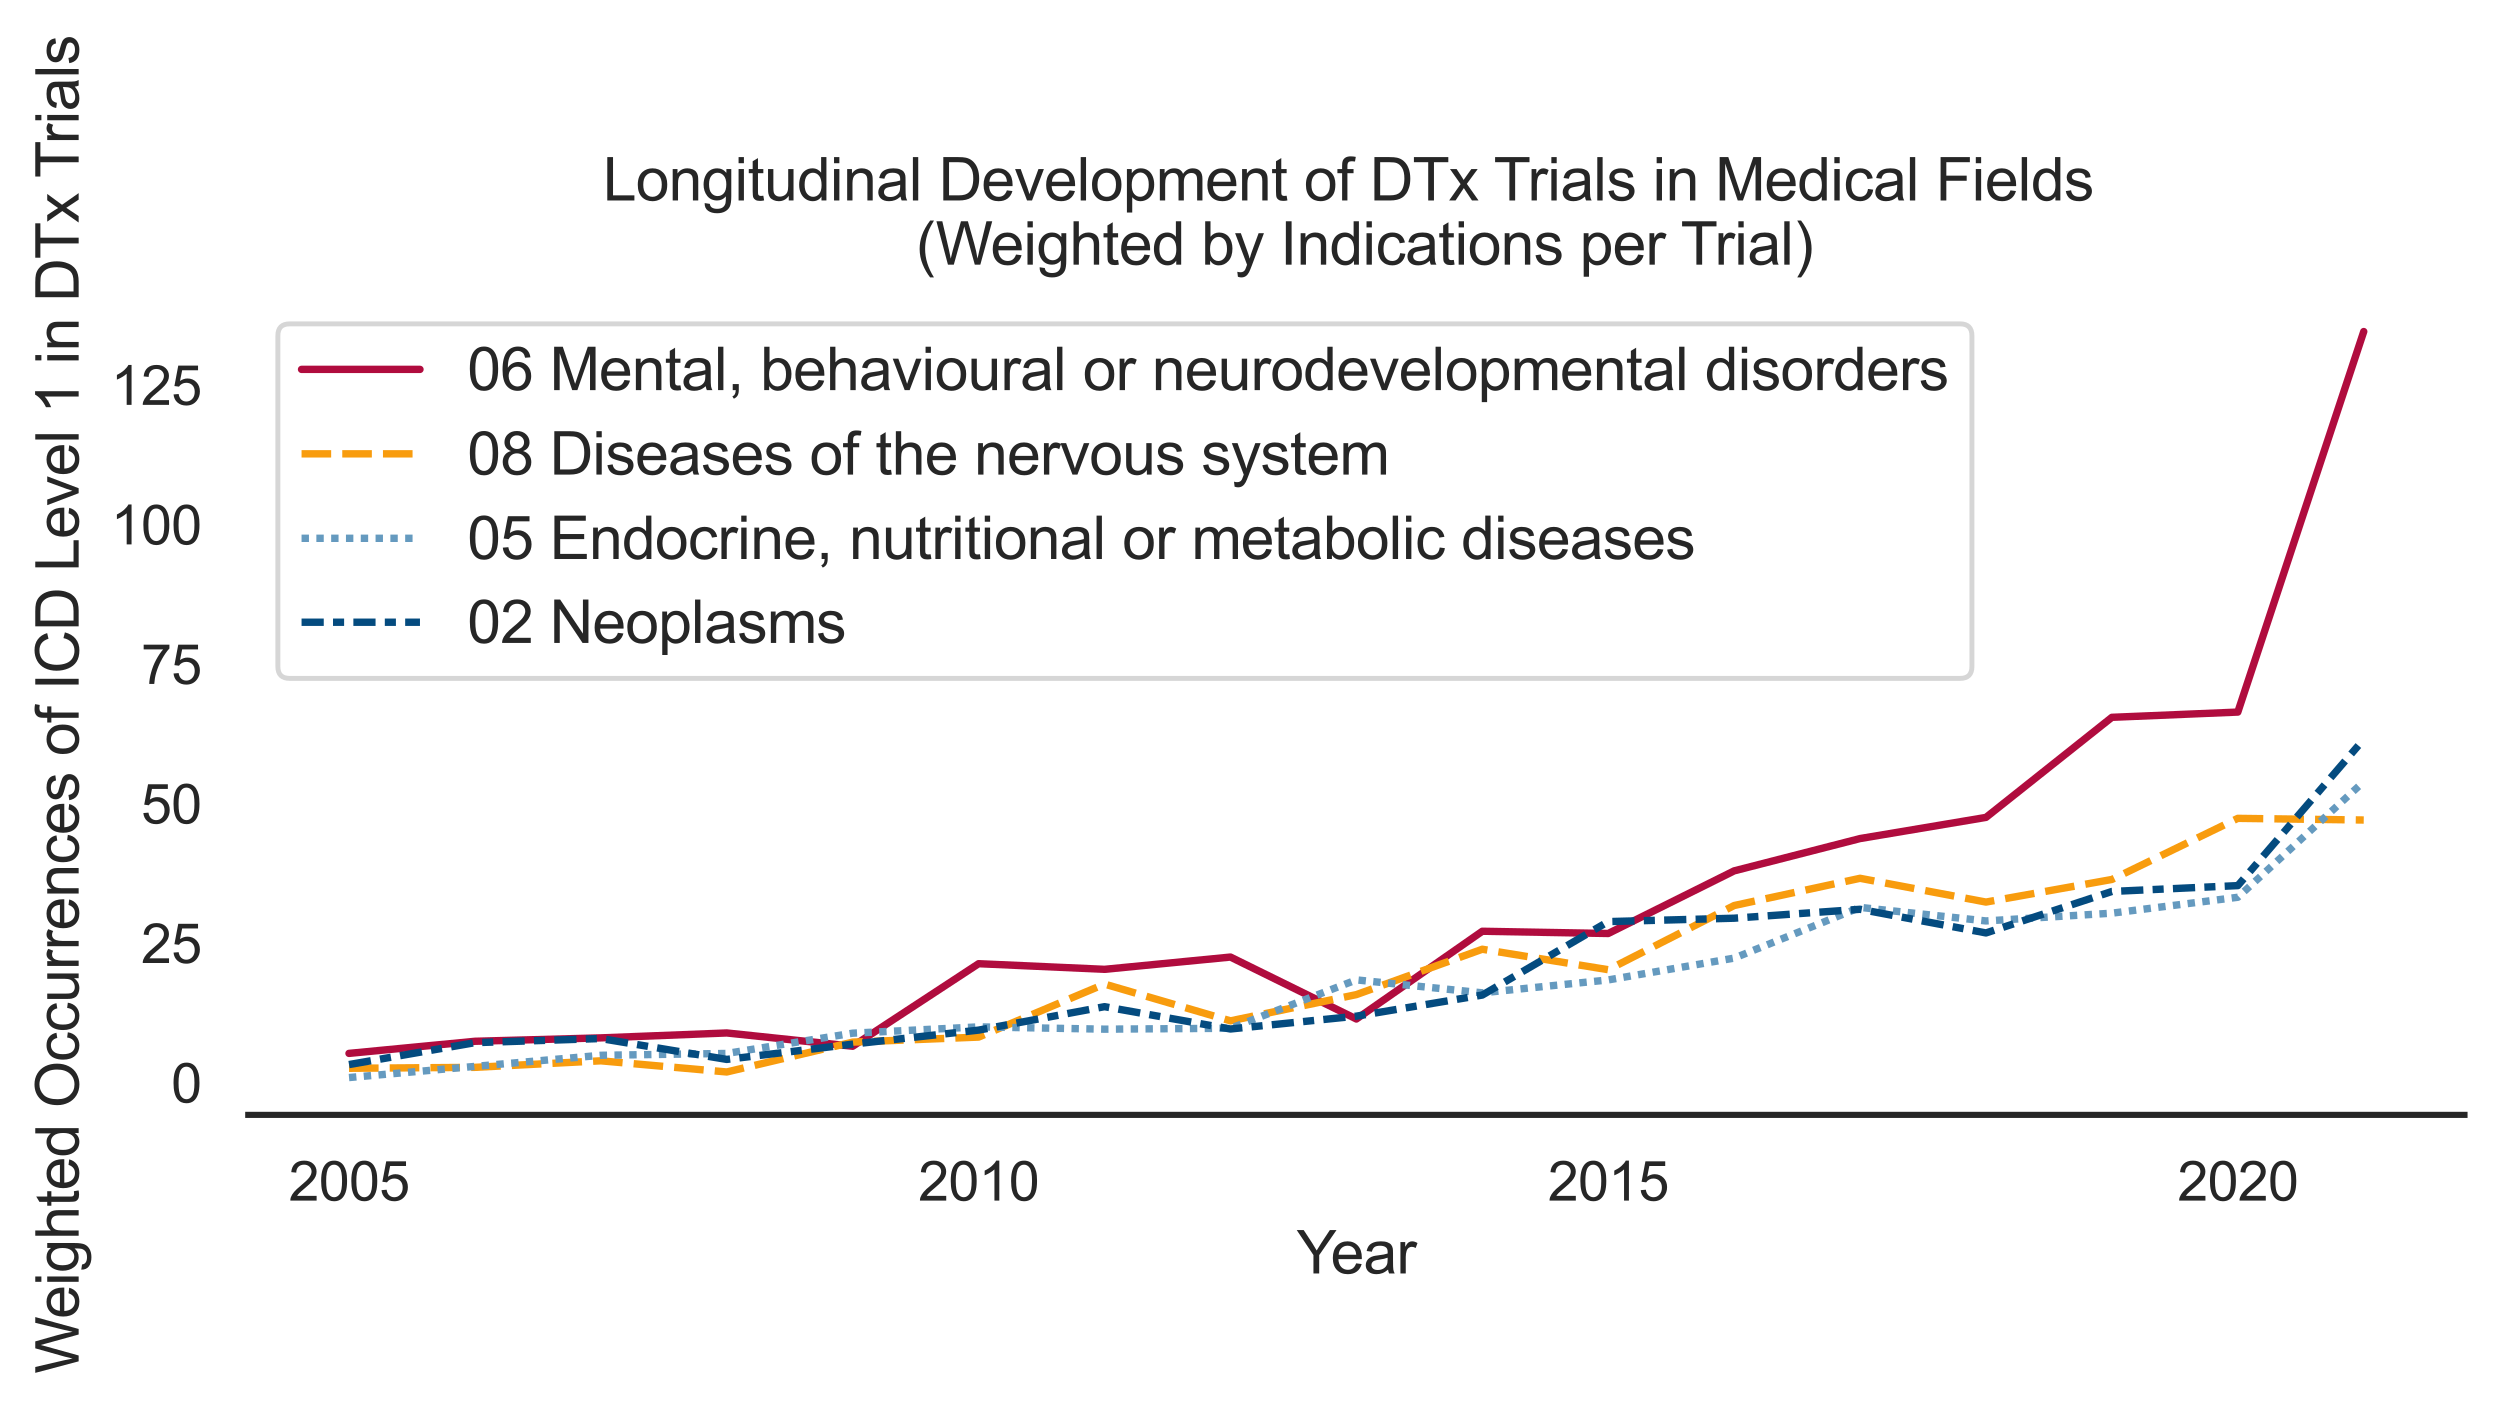 <?xml version="1.0" encoding="utf-8" standalone="no"?>
<!DOCTYPE svg PUBLIC "-//W3C//DTD SVG 1.1//EN"
  "http://www.w3.org/Graphics/SVG/1.1/DTD/svg11.dtd">
<svg xmlns:xlink="http://www.w3.org/1999/xlink" width="506.71pt" height="285.608pt" viewBox="0 0 506.71 285.608" xmlns="http://www.w3.org/2000/svg" version="1.1">
 <defs>
  <style type="text/css">*{stroke-linejoin: round; stroke-linecap: butt}</style>
 </defs>
 <g id="figure_1">
  <g id="patch_1">
   <path d="M 0 285.608 
L 506.71 285.608 
L 506.71 0 
L 0 0 
z
" style="fill: #ffffff"/>
  </g>
  <g id="axes_1">
   <g id="patch_2">
    <path d="M 50.32 225.964 
L 499.51 225.964 
L 499.51 59.644 
L 50.32 59.644 
z
" style="fill: #ffffff"/>
   </g>
   <g id="matplotlib.axis_1">
    <g id="xtick_1">
     <g id="text_1">
      <!-- 2005 -->
      <g style="fill: #262626" transform="translate(58.504 243.337)scale(0.11 -0.11)">
       <defs>
        <path id="ArialMT-32" d="M 3222 541 
L 3222 0 
L 194 0 
Q 188 203 259 391 
Q 375 700 629 1000 
Q 884 1300 1366 1694 
Q 2113 2306 2375 2664 
Q 2638 3022 2638 3341 
Q 2638 3675 2398 3904 
Q 2159 4134 1775 4134 
Q 1369 4134 1125 3890 
Q 881 3647 878 3216 
L 300 3275 
Q 359 3922 746 4261 
Q 1134 4600 1788 4600 
Q 2447 4600 2831 4234 
Q 3216 3869 3216 3328 
Q 3216 3053 3103 2787 
Q 2991 2522 2730 2228 
Q 2469 1934 1863 1422 
Q 1356 997 1212 845 
Q 1069 694 975 541 
L 3222 541 
z
" transform="scale(0.016)"/>
        <path id="ArialMT-30" d="M 266 2259 
Q 266 3072 433 3567 
Q 600 4063 929 4331 
Q 1259 4600 1759 4600 
Q 2128 4600 2406 4451 
Q 2684 4303 2865 4023 
Q 3047 3744 3150 3342 
Q 3253 2941 3253 2259 
Q 3253 1453 3087 958 
Q 2922 463 2592 192 
Q 2263 -78 1759 -78 
Q 1097 -78 719 397 
Q 266 969 266 2259 
z
M 844 2259 
Q 844 1131 1108 757 
Q 1372 384 1759 384 
Q 2147 384 2411 759 
Q 2675 1134 2675 2259 
Q 2675 3391 2411 3762 
Q 2147 4134 1753 4134 
Q 1366 4134 1134 3806 
Q 844 3388 844 2259 
z
" transform="scale(0.016)"/>
        <path id="ArialMT-35" d="M 266 1200 
L 856 1250 
Q 922 819 1161 601 
Q 1400 384 1738 384 
Q 2144 384 2425 690 
Q 2706 997 2706 1503 
Q 2706 1984 2436 2262 
Q 2166 2541 1728 2541 
Q 1456 2541 1237 2417 
Q 1019 2294 894 2097 
L 366 2166 
L 809 4519 
L 3088 4519 
L 3088 3981 
L 1259 3981 
L 1013 2750 
Q 1425 3038 1878 3038 
Q 2478 3038 2890 2622 
Q 3303 2206 3303 1553 
Q 3303 931 2941 478 
Q 2500 -78 1738 -78 
Q 1113 -78 717 272 
Q 322 622 266 1200 
z
" transform="scale(0.016)"/>
       </defs>
       <use xlink:href="#ArialMT-32"/>
       <use xlink:href="#ArialMT-30" x="55.615"/>
       <use xlink:href="#ArialMT-30" x="111.23"/>
       <use xlink:href="#ArialMT-35" x="166.846"/>
      </g>
     </g>
    </g>
    <g id="xtick_2">
     <g id="text_2">
      <!-- 2010 -->
      <g style="fill: #262626" transform="translate(186.114 243.337)scale(0.11 -0.11)">
       <defs>
        <path id="ArialMT-31" d="M 2384 0 
L 1822 0 
L 1822 3584 
Q 1619 3391 1289 3197 
Q 959 3003 697 2906 
L 697 3450 
Q 1169 3672 1522 3987 
Q 1875 4303 2022 4600 
L 2384 4600 
L 2384 0 
z
" transform="scale(0.016)"/>
       </defs>
       <use xlink:href="#ArialMT-32"/>
       <use xlink:href="#ArialMT-30" x="55.615"/>
       <use xlink:href="#ArialMT-31" x="111.23"/>
       <use xlink:href="#ArialMT-30" x="166.846"/>
      </g>
     </g>
    </g>
    <g id="xtick_3">
     <g id="text_3">
      <!-- 2015 -->
      <g style="fill: #262626" transform="translate(313.725 243.337)scale(0.11 -0.11)">
       <use xlink:href="#ArialMT-32"/>
       <use xlink:href="#ArialMT-30" x="55.615"/>
       <use xlink:href="#ArialMT-31" x="111.23"/>
       <use xlink:href="#ArialMT-35" x="166.846"/>
      </g>
     </g>
    </g>
    <g id="xtick_4">
     <g id="text_4">
      <!-- 2020 -->
      <g style="fill: #262626" transform="translate(441.336 243.337)scale(0.11 -0.11)">
       <use xlink:href="#ArialMT-32"/>
       <use xlink:href="#ArialMT-30" x="55.615"/>
       <use xlink:href="#ArialMT-32" x="111.23"/>
       <use xlink:href="#ArialMT-30" x="166.846"/>
      </g>
     </g>
    </g>
    <g id="text_5">
     <!-- Year -->
     <g style="fill: #262626" transform="translate(262.789 258.113)scale(0.12 -0.12)">
      <defs>
       <path id="ArialMT-59" d="M 1784 0 
L 1784 1941 
L 19 4581 
L 756 4581 
L 1659 3200 
Q 1909 2813 2125 2425 
Q 2331 2784 2625 3234 
L 3513 4581 
L 4219 4581 
L 2391 1941 
L 2391 0 
L 1784 0 
z
" transform="scale(0.016)"/>
       <path id="ArialMT-65" d="M 2694 1069 
L 3275 997 
Q 3138 488 2766 206 
Q 2394 -75 1816 -75 
Q 1088 -75 661 373 
Q 234 822 234 1631 
Q 234 2469 665 2931 
Q 1097 3394 1784 3394 
Q 2450 3394 2872 2941 
Q 3294 2488 3294 1666 
Q 3294 1616 3291 1516 
L 816 1516 
Q 847 969 1125 678 
Q 1403 388 1819 388 
Q 2128 388 2347 550 
Q 2566 713 2694 1069 
z
M 847 1978 
L 2700 1978 
Q 2663 2397 2488 2606 
Q 2219 2931 1791 2931 
Q 1403 2931 1139 2672 
Q 875 2413 847 1978 
z
" transform="scale(0.016)"/>
       <path id="ArialMT-61" d="M 2588 409 
Q 2275 144 1986 34 
Q 1697 -75 1366 -75 
Q 819 -75 525 192 
Q 231 459 231 875 
Q 231 1119 342 1320 
Q 453 1522 633 1644 
Q 813 1766 1038 1828 
Q 1203 1872 1538 1913 
Q 2219 1994 2541 2106 
Q 2544 2222 2544 2253 
Q 2544 2597 2384 2738 
Q 2169 2928 1744 2928 
Q 1347 2928 1158 2789 
Q 969 2650 878 2297 
L 328 2372 
Q 403 2725 575 2942 
Q 747 3159 1072 3276 
Q 1397 3394 1825 3394 
Q 2250 3394 2515 3294 
Q 2781 3194 2906 3042 
Q 3031 2891 3081 2659 
Q 3109 2516 3109 2141 
L 3109 1391 
Q 3109 606 3145 398 
Q 3181 191 3288 0 
L 2700 0 
Q 2613 175 2588 409 
z
M 2541 1666 
Q 2234 1541 1622 1453 
Q 1275 1403 1131 1340 
Q 988 1278 909 1158 
Q 831 1038 831 891 
Q 831 666 1001 516 
Q 1172 366 1500 366 
Q 1825 366 2078 508 
Q 2331 650 2450 897 
Q 2541 1088 2541 1459 
L 2541 1666 
z
" transform="scale(0.016)"/>
       <path id="ArialMT-72" d="M 416 0 
L 416 3319 
L 922 3319 
L 922 2816 
Q 1116 3169 1280 3281 
Q 1444 3394 1641 3394 
Q 1925 3394 2219 3213 
L 2025 2691 
Q 1819 2813 1613 2813 
Q 1428 2813 1281 2702 
Q 1134 2591 1072 2394 
Q 978 2094 978 1738 
L 978 0 
L 416 0 
z
" transform="scale(0.016)"/>
      </defs>
      <use xlink:href="#ArialMT-59"/>
      <use xlink:href="#ArialMT-65" x="57.574"/>
      <use xlink:href="#ArialMT-61" x="113.189"/>
      <use xlink:href="#ArialMT-72" x="168.805"/>
     </g>
    </g>
   </g>
   <g id="matplotlib.axis_2">
    <g id="ytick_1">
     <g id="text_6">
      <!-- 0 -->
      <g style="fill: #262626" transform="translate(34.703 223.472)scale(0.11 -0.11)">
       <use xlink:href="#ArialMT-30"/>
      </g>
     </g>
    </g>
    <g id="ytick_2">
     <g id="text_7">
      <!-- 25 -->
      <g style="fill: #262626" transform="translate(28.586 195.189)scale(0.11 -0.11)">
       <use xlink:href="#ArialMT-32"/>
       <use xlink:href="#ArialMT-35" x="55.615"/>
      </g>
     </g>
    </g>
    <g id="ytick_3">
     <g id="text_8">
      <!-- 50 -->
      <g style="fill: #262626" transform="translate(28.586 166.906)scale(0.11 -0.11)">
       <use xlink:href="#ArialMT-35"/>
       <use xlink:href="#ArialMT-30" x="55.615"/>
      </g>
     </g>
    </g>
    <g id="ytick_4">
     <g id="text_9">
      <!-- 75 -->
      <g style="fill: #262626" transform="translate(28.586 138.623)scale(0.11 -0.11)">
       <defs>
        <path id="ArialMT-37" d="M 303 3981 
L 303 4522 
L 3269 4522 
L 3269 4084 
Q 2831 3619 2401 2847 
Q 1972 2075 1738 1259 
Q 1569 684 1522 0 
L 944 0 
Q 953 541 1156 1306 
Q 1359 2072 1739 2783 
Q 2119 3494 2547 3981 
L 303 3981 
z
" transform="scale(0.016)"/>
       </defs>
       <use xlink:href="#ArialMT-37"/>
       <use xlink:href="#ArialMT-35" x="55.615"/>
      </g>
     </g>
    </g>
    <g id="ytick_5">
     <g id="text_10">
      <!-- 100 -->
      <g style="fill: #262626" transform="translate(22.469 110.341)scale(0.11 -0.11)">
       <use xlink:href="#ArialMT-31"/>
       <use xlink:href="#ArialMT-30" x="55.615"/>
       <use xlink:href="#ArialMT-30" x="111.23"/>
      </g>
     </g>
    </g>
    <g id="ytick_6">
     <g id="text_11">
      <!-- 125 -->
      <g style="fill: #262626" transform="translate(22.469 82.058)scale(0.11 -0.11)">
       <use xlink:href="#ArialMT-31"/>
       <use xlink:href="#ArialMT-32" x="55.615"/>
       <use xlink:href="#ArialMT-35" x="111.23"/>
      </g>
     </g>
    </g>
    <g id="text_12">
     <!-- Weighted Occurrences of ICD Level 1 in DTx Trials -->
     <g style="fill: #262626" transform="translate(15.943 278.408)rotate(-90)scale(0.12 -0.12)">
      <defs>
       <path id="ArialMT-57" d="M 1294 0 
L 78 4581 
L 700 4581 
L 1397 1578 
Q 1509 1106 1591 641 
Q 1766 1375 1797 1488 
L 2669 4581 
L 3400 4581 
L 4056 2263 
Q 4303 1400 4413 641 
Q 4500 1075 4641 1638 
L 5359 4581 
L 5969 4581 
L 4713 0 
L 4128 0 
L 3163 3491 
Q 3041 3928 3019 4028 
Q 2947 3713 2884 3491 
L 1913 0 
L 1294 0 
z
" transform="scale(0.016)"/>
       <path id="ArialMT-69" d="M 425 3934 
L 425 4581 
L 988 4581 
L 988 3934 
L 425 3934 
z
M 425 0 
L 425 3319 
L 988 3319 
L 988 0 
L 425 0 
z
" transform="scale(0.016)"/>
       <path id="ArialMT-67" d="M 319 -275 
L 866 -356 
Q 900 -609 1056 -725 
Q 1266 -881 1628 -881 
Q 2019 -881 2231 -725 
Q 2444 -569 2519 -288 
Q 2563 -116 2559 434 
Q 2191 0 1641 0 
Q 956 0 581 494 
Q 206 988 206 1678 
Q 206 2153 378 2554 
Q 550 2956 876 3175 
Q 1203 3394 1644 3394 
Q 2231 3394 2613 2919 
L 2613 3319 
L 3131 3319 
L 3131 450 
Q 3131 -325 2973 -648 
Q 2816 -972 2473 -1159 
Q 2131 -1347 1631 -1347 
Q 1038 -1347 672 -1080 
Q 306 -813 319 -275 
z
M 784 1719 
Q 784 1066 1043 766 
Q 1303 466 1694 466 
Q 2081 466 2343 764 
Q 2606 1063 2606 1700 
Q 2606 2309 2336 2618 
Q 2066 2928 1684 2928 
Q 1309 2928 1046 2623 
Q 784 2319 784 1719 
z
" transform="scale(0.016)"/>
       <path id="ArialMT-68" d="M 422 0 
L 422 4581 
L 984 4581 
L 984 2938 
Q 1378 3394 1978 3394 
Q 2347 3394 2619 3248 
Q 2891 3103 3008 2847 
Q 3125 2591 3125 2103 
L 3125 0 
L 2563 0 
L 2563 2103 
Q 2563 2525 2380 2717 
Q 2197 2909 1863 2909 
Q 1613 2909 1392 2779 
Q 1172 2650 1078 2428 
Q 984 2206 984 1816 
L 984 0 
L 422 0 
z
" transform="scale(0.016)"/>
       <path id="ArialMT-74" d="M 1650 503 
L 1731 6 
Q 1494 -44 1306 -44 
Q 1000 -44 831 53 
Q 663 150 594 308 
Q 525 466 525 972 
L 525 2881 
L 113 2881 
L 113 3319 
L 525 3319 
L 525 4141 
L 1084 4478 
L 1084 3319 
L 1650 3319 
L 1650 2881 
L 1084 2881 
L 1084 941 
Q 1084 700 1114 631 
Q 1144 563 1211 522 
Q 1278 481 1403 481 
Q 1497 481 1650 503 
z
" transform="scale(0.016)"/>
       <path id="ArialMT-64" d="M 2575 0 
L 2575 419 
Q 2259 -75 1647 -75 
Q 1250 -75 917 144 
Q 584 363 401 755 
Q 219 1147 219 1656 
Q 219 2153 384 2558 
Q 550 2963 881 3178 
Q 1213 3394 1622 3394 
Q 1922 3394 2156 3267 
Q 2391 3141 2538 2938 
L 2538 4581 
L 3097 4581 
L 3097 0 
L 2575 0 
z
M 797 1656 
Q 797 1019 1065 703 
Q 1334 388 1700 388 
Q 2069 388 2326 689 
Q 2584 991 2584 1609 
Q 2584 2291 2321 2609 
Q 2059 2928 1675 2928 
Q 1300 2928 1048 2622 
Q 797 2316 797 1656 
z
" transform="scale(0.016)"/>
       <path id="ArialMT-20" transform="scale(0.016)"/>
       <path id="ArialMT-4f" d="M 309 2231 
Q 309 3372 921 4017 
Q 1534 4663 2503 4663 
Q 3138 4663 3647 4359 
Q 4156 4056 4423 3514 
Q 4691 2972 4691 2284 
Q 4691 1588 4409 1038 
Q 4128 488 3612 205 
Q 3097 -78 2500 -78 
Q 1853 -78 1343 234 
Q 834 547 571 1087 
Q 309 1628 309 2231 
z
M 934 2222 
Q 934 1394 1379 917 
Q 1825 441 2497 441 
Q 3181 441 3623 922 
Q 4066 1403 4066 2288 
Q 4066 2847 3877 3264 
Q 3688 3681 3323 3911 
Q 2959 4141 2506 4141 
Q 1863 4141 1398 3698 
Q 934 3256 934 2222 
z
" transform="scale(0.016)"/>
       <path id="ArialMT-63" d="M 2588 1216 
L 3141 1144 
Q 3050 572 2676 248 
Q 2303 -75 1759 -75 
Q 1078 -75 664 370 
Q 250 816 250 1647 
Q 250 2184 428 2587 
Q 606 2991 970 3192 
Q 1334 3394 1763 3394 
Q 2303 3394 2647 3120 
Q 2991 2847 3088 2344 
L 2541 2259 
Q 2463 2594 2264 2762 
Q 2066 2931 1784 2931 
Q 1359 2931 1093 2626 
Q 828 2322 828 1663 
Q 828 994 1084 691 
Q 1341 388 1753 388 
Q 2084 388 2306 591 
Q 2528 794 2588 1216 
z
" transform="scale(0.016)"/>
       <path id="ArialMT-75" d="M 2597 0 
L 2597 488 
Q 2209 -75 1544 -75 
Q 1250 -75 995 37 
Q 741 150 617 320 
Q 494 491 444 738 
Q 409 903 409 1263 
L 409 3319 
L 972 3319 
L 972 1478 
Q 972 1038 1006 884 
Q 1059 663 1231 536 
Q 1403 409 1656 409 
Q 1909 409 2131 539 
Q 2353 669 2445 892 
Q 2538 1116 2538 1541 
L 2538 3319 
L 3100 3319 
L 3100 0 
L 2597 0 
z
" transform="scale(0.016)"/>
       <path id="ArialMT-6e" d="M 422 0 
L 422 3319 
L 928 3319 
L 928 2847 
Q 1294 3394 1984 3394 
Q 2284 3394 2536 3286 
Q 2788 3178 2913 3003 
Q 3038 2828 3088 2588 
Q 3119 2431 3119 2041 
L 3119 0 
L 2556 0 
L 2556 2019 
Q 2556 2363 2490 2533 
Q 2425 2703 2258 2804 
Q 2091 2906 1866 2906 
Q 1506 2906 1245 2678 
Q 984 2450 984 1813 
L 984 0 
L 422 0 
z
" transform="scale(0.016)"/>
       <path id="ArialMT-73" d="M 197 991 
L 753 1078 
Q 800 744 1014 566 
Q 1228 388 1613 388 
Q 2000 388 2187 545 
Q 2375 703 2375 916 
Q 2375 1106 2209 1216 
Q 2094 1291 1634 1406 
Q 1016 1563 777 1677 
Q 538 1791 414 1992 
Q 291 2194 291 2438 
Q 291 2659 392 2848 
Q 494 3038 669 3163 
Q 800 3259 1026 3326 
Q 1253 3394 1513 3394 
Q 1903 3394 2198 3281 
Q 2494 3169 2634 2976 
Q 2775 2784 2828 2463 
L 2278 2388 
Q 2241 2644 2061 2787 
Q 1881 2931 1553 2931 
Q 1166 2931 1000 2803 
Q 834 2675 834 2503 
Q 834 2394 903 2306 
Q 972 2216 1119 2156 
Q 1203 2125 1616 2013 
Q 2213 1853 2448 1751 
Q 2684 1650 2818 1456 
Q 2953 1263 2953 975 
Q 2953 694 2789 445 
Q 2625 197 2315 61 
Q 2006 -75 1616 -75 
Q 969 -75 630 194 
Q 291 463 197 991 
z
" transform="scale(0.016)"/>
       <path id="ArialMT-6f" d="M 213 1659 
Q 213 2581 725 3025 
Q 1153 3394 1769 3394 
Q 2453 3394 2887 2945 
Q 3322 2497 3322 1706 
Q 3322 1066 3130 698 
Q 2938 331 2570 128 
Q 2203 -75 1769 -75 
Q 1072 -75 642 372 
Q 213 819 213 1659 
z
M 791 1659 
Q 791 1022 1069 705 
Q 1347 388 1769 388 
Q 2188 388 2466 706 
Q 2744 1025 2744 1678 
Q 2744 2294 2464 2611 
Q 2184 2928 1769 2928 
Q 1347 2928 1069 2612 
Q 791 2297 791 1659 
z
" transform="scale(0.016)"/>
       <path id="ArialMT-66" d="M 556 0 
L 556 2881 
L 59 2881 
L 59 3319 
L 556 3319 
L 556 3672 
Q 556 4006 616 4169 
Q 697 4388 901 4523 
Q 1106 4659 1475 4659 
Q 1713 4659 2000 4603 
L 1916 4113 
Q 1741 4144 1584 4144 
Q 1328 4144 1222 4034 
Q 1116 3925 1116 3625 
L 1116 3319 
L 1763 3319 
L 1763 2881 
L 1116 2881 
L 1116 0 
L 556 0 
z
" transform="scale(0.016)"/>
       <path id="ArialMT-49" d="M 597 0 
L 597 4581 
L 1203 4581 
L 1203 0 
L 597 0 
z
" transform="scale(0.016)"/>
       <path id="ArialMT-43" d="M 3763 1606 
L 4369 1453 
Q 4178 706 3683 314 
Q 3188 -78 2472 -78 
Q 1731 -78 1267 223 
Q 803 525 561 1097 
Q 319 1669 319 2325 
Q 319 3041 592 3573 
Q 866 4106 1370 4382 
Q 1875 4659 2481 4659 
Q 3169 4659 3637 4309 
Q 4106 3959 4291 3325 
L 3694 3184 
Q 3534 3684 3231 3912 
Q 2928 4141 2469 4141 
Q 1941 4141 1586 3887 
Q 1231 3634 1087 3207 
Q 944 2781 944 2328 
Q 944 1744 1114 1308 
Q 1284 872 1643 656 
Q 2003 441 2422 441 
Q 2931 441 3284 734 
Q 3638 1028 3763 1606 
z
" transform="scale(0.016)"/>
       <path id="ArialMT-44" d="M 494 0 
L 494 4581 
L 2072 4581 
Q 2606 4581 2888 4516 
Q 3281 4425 3559 4188 
Q 3922 3881 4101 3404 
Q 4281 2928 4281 2316 
Q 4281 1794 4159 1391 
Q 4038 988 3847 723 
Q 3656 459 3429 307 
Q 3203 156 2883 78 
Q 2563 0 2147 0 
L 494 0 
z
M 1100 541 
L 2078 541 
Q 2531 541 2789 625 
Q 3047 709 3200 863 
Q 3416 1078 3536 1442 
Q 3656 1806 3656 2325 
Q 3656 3044 3420 3430 
Q 3184 3816 2847 3947 
Q 2603 4041 2063 4041 
L 1100 4041 
L 1100 541 
z
" transform="scale(0.016)"/>
       <path id="ArialMT-4c" d="M 469 0 
L 469 4581 
L 1075 4581 
L 1075 541 
L 3331 541 
L 3331 0 
L 469 0 
z
" transform="scale(0.016)"/>
       <path id="ArialMT-76" d="M 1344 0 
L 81 3319 
L 675 3319 
L 1388 1331 
Q 1503 1009 1600 663 
Q 1675 925 1809 1294 
L 2547 3319 
L 3125 3319 
L 1869 0 
L 1344 0 
z
" transform="scale(0.016)"/>
       <path id="ArialMT-6c" d="M 409 0 
L 409 4581 
L 972 4581 
L 972 0 
L 409 0 
z
" transform="scale(0.016)"/>
       <path id="ArialMT-54" d="M 1659 0 
L 1659 4041 
L 150 4041 
L 150 4581 
L 3781 4581 
L 3781 4041 
L 2266 4041 
L 2266 0 
L 1659 0 
z
" transform="scale(0.016)"/>
       <path id="ArialMT-78" d="M 47 0 
L 1259 1725 
L 138 3319 
L 841 3319 
L 1350 2541 
Q 1494 2319 1581 2169 
Q 1719 2375 1834 2534 
L 2394 3319 
L 3066 3319 
L 1919 1756 
L 3153 0 
L 2463 0 
L 1781 1031 
L 1600 1309 
L 728 0 
L 47 0 
z
" transform="scale(0.016)"/>
      </defs>
      <use xlink:href="#ArialMT-57"/>
      <use xlink:href="#ArialMT-65" x="92.635"/>
      <use xlink:href="#ArialMT-69" x="148.25"/>
      <use xlink:href="#ArialMT-67" x="170.467"/>
      <use xlink:href="#ArialMT-68" x="226.082"/>
      <use xlink:href="#ArialMT-74" x="281.697"/>
      <use xlink:href="#ArialMT-65" x="309.48"/>
      <use xlink:href="#ArialMT-64" x="365.096"/>
      <use xlink:href="#ArialMT-20" x="420.711"/>
      <use xlink:href="#ArialMT-4f" x="448.494"/>
      <use xlink:href="#ArialMT-63" x="526.277"/>
      <use xlink:href="#ArialMT-63" x="576.277"/>
      <use xlink:href="#ArialMT-75" x="626.277"/>
      <use xlink:href="#ArialMT-72" x="681.893"/>
      <use xlink:href="#ArialMT-72" x="715.193"/>
      <use xlink:href="#ArialMT-65" x="748.494"/>
      <use xlink:href="#ArialMT-6e" x="804.109"/>
      <use xlink:href="#ArialMT-63" x="859.725"/>
      <use xlink:href="#ArialMT-65" x="909.725"/>
      <use xlink:href="#ArialMT-73" x="965.34"/>
      <use xlink:href="#ArialMT-20" x="1015.34"/>
      <use xlink:href="#ArialMT-6f" x="1043.123"/>
      <use xlink:href="#ArialMT-66" x="1098.738"/>
      <use xlink:href="#ArialMT-20" x="1126.521"/>
      <use xlink:href="#ArialMT-49" x="1154.305"/>
      <use xlink:href="#ArialMT-43" x="1182.088"/>
      <use xlink:href="#ArialMT-44" x="1254.305"/>
      <use xlink:href="#ArialMT-20" x="1326.521"/>
      <use xlink:href="#ArialMT-4c" x="1354.305"/>
      <use xlink:href="#ArialMT-65" x="1409.92"/>
      <use xlink:href="#ArialMT-76" x="1465.535"/>
      <use xlink:href="#ArialMT-65" x="1515.535"/>
      <use xlink:href="#ArialMT-6c" x="1571.15"/>
      <use xlink:href="#ArialMT-20" x="1593.367"/>
      <use xlink:href="#ArialMT-31" x="1621.15"/>
      <use xlink:href="#ArialMT-20" x="1676.766"/>
      <use xlink:href="#ArialMT-69" x="1704.549"/>
      <use xlink:href="#ArialMT-6e" x="1726.766"/>
      <use xlink:href="#ArialMT-20" x="1782.381"/>
      <use xlink:href="#ArialMT-44" x="1810.164"/>
      <use xlink:href="#ArialMT-54" x="1882.381"/>
      <use xlink:href="#ArialMT-78" x="1943.465"/>
      <use xlink:href="#ArialMT-20" x="1993.465"/>
      <use xlink:href="#ArialMT-54" x="2019.498"/>
      <use xlink:href="#ArialMT-72" x="2076.832"/>
      <use xlink:href="#ArialMT-69" x="2110.133"/>
      <use xlink:href="#ArialMT-61" x="2132.35"/>
      <use xlink:href="#ArialMT-6c" x="2187.965"/>
      <use xlink:href="#ArialMT-73" x="2210.182"/>
     </g>
    </g>
   </g>
   <g id="PolyCollection_1"/>
   <g id="PolyCollection_2"/>
   <g id="PolyCollection_3"/>
   <g id="PolyCollection_4"/>
   <g id="line2d_1">
    <path d="M 70.738 213.505 
L 96.26 211.05 
L 121.782 210.36 
L 147.304 209.365 
L 172.826 212.057 
L 198.348 195.325 
L 223.871 196.468 
L 249.393 193.979 
L 274.915 206.536 
L 300.437 188.752 
L 325.959 189.205 
L 351.481 176.511 
L 377.003 169.961 
L 402.526 165.673 
L 428.048 145.389 
L 453.57 144.325 
L 479.092 67.204 
" clip-path="url(#p3884d677d6)" style="fill: none; stroke: #b00c3e; stroke-width: 1.5; stroke-linecap: round"/>
   </g>
   <g id="line2d_2">
    <path d="M 70.738 216.526 
L 96.26 216.333 
L 121.782 215.01 
L 147.304 217.272 
L 172.826 211.22 
L 198.348 210.202 
L 223.871 199.454 
L 249.393 206.91 
L 274.915 201.592 
L 300.437 192.395 
L 325.959 196.547 
L 351.481 183.537 
L 377.003 178.016 
L 402.526 182.835 
L 428.048 178.253 
L 453.57 165.866 
L 479.092 166.205 
" clip-path="url(#p3884d677d6)" style="fill: none; stroke-dasharray: 6,2.25; stroke-dashoffset: 0; stroke: #f89c0e; stroke-width: 1.5"/>
   </g>
   <g id="line2d_3">
    <path d="M 70.738 218.404 
L 96.26 216.141 
L 121.782 213.89 
L 147.304 213.516 
L 172.826 209.41 
L 198.348 208.131 
L 223.871 208.595 
L 249.393 208.414 
L 274.915 198.606 
L 300.437 201.23 
L 325.959 198.617 
L 351.481 194.194 
L 377.003 183.91 
L 402.526 186.659 
L 428.048 185.087 
L 453.57 181.862 
L 479.092 158.422 
" clip-path="url(#p3884d677d6)" style="fill: none; stroke-dasharray: 1.5,1.5; stroke-dashoffset: 0; stroke: #659abf; stroke-width: 1.5"/>
   </g>
   <g id="line2d_4">
    <path d="M 70.738 215.768 
L 96.26 211.333 
L 121.782 210.496 
L 147.304 214.727 
L 172.826 211.627 
L 198.348 208.788 
L 223.871 204.036 
L 249.393 208.561 
L 274.915 205.959 
L 300.437 201.683 
L 325.959 186.795 
L 351.481 186.105 
L 377.003 184.295 
L 402.526 189.091 
L 428.048 180.686 
L 453.57 179.498 
L 479.092 149.846 
" clip-path="url(#p3884d677d6)" style="fill: none; stroke-dasharray: 4.5,1.875,2.25,1.875; stroke-dashoffset: 0; stroke: #044b7f; stroke-width: 1.5"/>
   </g>
   <g id="line2d_5"/>
   <g id="line2d_6"/>
   <g id="line2d_7"/>
   <g id="line2d_8"/>
   <g id="patch_3">
    <path d="M 50.32 225.964 
L 499.51 225.964 
" style="fill: none; stroke: #262626; stroke-width: 1.25; stroke-linejoin: miter; stroke-linecap: square"/>
   </g>
   <g id="text_13">
    <!-- Longitudinal Development of DTx Trials in Medical Fields  -->
    <g style="fill: #262626" transform="translate(122.187 40.635)scale(0.12 -0.12)">
     <defs>
      <path id="ArialMT-70" d="M 422 -1272 
L 422 3319 
L 934 3319 
L 934 2888 
Q 1116 3141 1344 3267 
Q 1572 3394 1897 3394 
Q 2322 3394 2647 3175 
Q 2972 2956 3137 2557 
Q 3303 2159 3303 1684 
Q 3303 1175 3120 767 
Q 2938 359 2589 142 
Q 2241 -75 1856 -75 
Q 1575 -75 1351 44 
Q 1128 163 984 344 
L 984 -1272 
L 422 -1272 
z
M 931 1641 
Q 931 1000 1190 694 
Q 1450 388 1819 388 
Q 2194 388 2461 705 
Q 2728 1022 2728 1688 
Q 2728 2322 2467 2637 
Q 2206 2953 1844 2953 
Q 1484 2953 1207 2617 
Q 931 2281 931 1641 
z
" transform="scale(0.016)"/>
      <path id="ArialMT-6d" d="M 422 0 
L 422 3319 
L 925 3319 
L 925 2853 
Q 1081 3097 1340 3245 
Q 1600 3394 1931 3394 
Q 2300 3394 2536 3241 
Q 2772 3088 2869 2813 
Q 3263 3394 3894 3394 
Q 4388 3394 4653 3120 
Q 4919 2847 4919 2278 
L 4919 0 
L 4359 0 
L 4359 2091 
Q 4359 2428 4304 2576 
Q 4250 2725 4106 2815 
Q 3963 2906 3769 2906 
Q 3419 2906 3187 2673 
Q 2956 2441 2956 1928 
L 2956 0 
L 2394 0 
L 2394 2156 
Q 2394 2531 2256 2718 
Q 2119 2906 1806 2906 
Q 1569 2906 1367 2781 
Q 1166 2656 1075 2415 
Q 984 2175 984 1722 
L 984 0 
L 422 0 
z
" transform="scale(0.016)"/>
      <path id="ArialMT-4d" d="M 475 0 
L 475 4581 
L 1388 4581 
L 2472 1338 
Q 2622 884 2691 659 
Q 2769 909 2934 1394 
L 4031 4581 
L 4847 4581 
L 4847 0 
L 4263 0 
L 4263 3834 
L 2931 0 
L 2384 0 
L 1059 3900 
L 1059 0 
L 475 0 
z
" transform="scale(0.016)"/>
      <path id="ArialMT-46" d="M 525 0 
L 525 4581 
L 3616 4581 
L 3616 4041 
L 1131 4041 
L 1131 2622 
L 3281 2622 
L 3281 2081 
L 1131 2081 
L 1131 0 
L 525 0 
z
" transform="scale(0.016)"/>
     </defs>
     <use xlink:href="#ArialMT-4c"/>
     <use xlink:href="#ArialMT-6f" x="55.615"/>
     <use xlink:href="#ArialMT-6e" x="111.23"/>
     <use xlink:href="#ArialMT-67" x="166.846"/>
     <use xlink:href="#ArialMT-69" x="222.461"/>
     <use xlink:href="#ArialMT-74" x="244.678"/>
     <use xlink:href="#ArialMT-75" x="272.461"/>
     <use xlink:href="#ArialMT-64" x="328.076"/>
     <use xlink:href="#ArialMT-69" x="383.691"/>
     <use xlink:href="#ArialMT-6e" x="405.908"/>
     <use xlink:href="#ArialMT-61" x="461.523"/>
     <use xlink:href="#ArialMT-6c" x="517.139"/>
     <use xlink:href="#ArialMT-20" x="539.355"/>
     <use xlink:href="#ArialMT-44" x="567.139"/>
     <use xlink:href="#ArialMT-65" x="639.355"/>
     <use xlink:href="#ArialMT-76" x="694.971"/>
     <use xlink:href="#ArialMT-65" x="744.971"/>
     <use xlink:href="#ArialMT-6c" x="800.586"/>
     <use xlink:href="#ArialMT-6f" x="822.803"/>
     <use xlink:href="#ArialMT-70" x="878.418"/>
     <use xlink:href="#ArialMT-6d" x="934.033"/>
     <use xlink:href="#ArialMT-65" x="1017.334"/>
     <use xlink:href="#ArialMT-6e" x="1072.949"/>
     <use xlink:href="#ArialMT-74" x="1128.564"/>
     <use xlink:href="#ArialMT-20" x="1156.348"/>
     <use xlink:href="#ArialMT-6f" x="1184.131"/>
     <use xlink:href="#ArialMT-66" x="1239.746"/>
     <use xlink:href="#ArialMT-20" x="1267.529"/>
     <use xlink:href="#ArialMT-44" x="1295.312"/>
     <use xlink:href="#ArialMT-54" x="1367.529"/>
     <use xlink:href="#ArialMT-78" x="1428.613"/>
     <use xlink:href="#ArialMT-20" x="1478.613"/>
     <use xlink:href="#ArialMT-54" x="1504.646"/>
     <use xlink:href="#ArialMT-72" x="1561.98"/>
     <use xlink:href="#ArialMT-69" x="1595.281"/>
     <use xlink:href="#ArialMT-61" x="1617.498"/>
     <use xlink:href="#ArialMT-6c" x="1673.113"/>
     <use xlink:href="#ArialMT-73" x="1695.33"/>
     <use xlink:href="#ArialMT-20" x="1745.33"/>
     <use xlink:href="#ArialMT-69" x="1773.113"/>
     <use xlink:href="#ArialMT-6e" x="1795.33"/>
     <use xlink:href="#ArialMT-20" x="1850.945"/>
     <use xlink:href="#ArialMT-4d" x="1878.729"/>
     <use xlink:href="#ArialMT-65" x="1962.029"/>
     <use xlink:href="#ArialMT-64" x="2017.645"/>
     <use xlink:href="#ArialMT-69" x="2073.26"/>
     <use xlink:href="#ArialMT-63" x="2095.477"/>
     <use xlink:href="#ArialMT-61" x="2145.477"/>
     <use xlink:href="#ArialMT-6c" x="2201.092"/>
     <use xlink:href="#ArialMT-20" x="2223.309"/>
     <use xlink:href="#ArialMT-46" x="2251.092"/>
     <use xlink:href="#ArialMT-69" x="2312.176"/>
     <use xlink:href="#ArialMT-65" x="2334.393"/>
     <use xlink:href="#ArialMT-6c" x="2390.008"/>
     <use xlink:href="#ArialMT-64" x="2412.225"/>
     <use xlink:href="#ArialMT-73" x="2467.84"/>
     <use xlink:href="#ArialMT-20" x="2517.84"/>
    </g>
    <!--  (Weighted by Indications per Trial) -->
    <g style="fill: #262626" transform="translate(182.318 53.644)scale(0.12 -0.12)">
     <defs>
      <path id="ArialMT-28" d="M 1497 -1347 
Q 1031 -759 709 28 
Q 388 816 388 1659 
Q 388 2403 628 3084 
Q 909 3875 1497 4659 
L 1900 4659 
Q 1522 4009 1400 3731 
Q 1209 3300 1100 2831 
Q 966 2247 966 1656 
Q 966 153 1900 -1347 
L 1497 -1347 
z
" transform="scale(0.016)"/>
      <path id="ArialMT-62" d="M 941 0 
L 419 0 
L 419 4581 
L 981 4581 
L 981 2947 
Q 1338 3394 1891 3394 
Q 2197 3394 2470 3270 
Q 2744 3147 2920 2923 
Q 3097 2700 3197 2384 
Q 3297 2069 3297 1709 
Q 3297 856 2875 390 
Q 2453 -75 1863 -75 
Q 1275 -75 941 416 
L 941 0 
z
M 934 1684 
Q 934 1088 1097 822 
Q 1363 388 1816 388 
Q 2184 388 2453 708 
Q 2722 1028 2722 1663 
Q 2722 2313 2464 2622 
Q 2206 2931 1841 2931 
Q 1472 2931 1203 2611 
Q 934 2291 934 1684 
z
" transform="scale(0.016)"/>
      <path id="ArialMT-79" d="M 397 -1278 
L 334 -750 
Q 519 -800 656 -800 
Q 844 -800 956 -737 
Q 1069 -675 1141 -563 
Q 1194 -478 1313 -144 
Q 1328 -97 1363 -6 
L 103 3319 
L 709 3319 
L 1400 1397 
Q 1534 1031 1641 628 
Q 1738 1016 1872 1384 
L 2581 3319 
L 3144 3319 
L 1881 -56 
Q 1678 -603 1566 -809 
Q 1416 -1088 1222 -1217 
Q 1028 -1347 759 -1347 
Q 597 -1347 397 -1278 
z
" transform="scale(0.016)"/>
      <path id="ArialMT-29" d="M 791 -1347 
L 388 -1347 
Q 1322 153 1322 1656 
Q 1322 2244 1188 2822 
Q 1081 3291 891 3722 
Q 769 4003 388 4659 
L 791 4659 
Q 1378 3875 1659 3084 
Q 1900 2403 1900 1659 
Q 1900 816 1576 28 
Q 1253 -759 791 -1347 
z
" transform="scale(0.016)"/>
     </defs>
     <use xlink:href="#ArialMT-20"/>
     <use xlink:href="#ArialMT-28" x="27.783"/>
     <use xlink:href="#ArialMT-57" x="61.084"/>
     <use xlink:href="#ArialMT-65" x="153.719"/>
     <use xlink:href="#ArialMT-69" x="209.334"/>
     <use xlink:href="#ArialMT-67" x="231.551"/>
     <use xlink:href="#ArialMT-68" x="287.166"/>
     <use xlink:href="#ArialMT-74" x="342.781"/>
     <use xlink:href="#ArialMT-65" x="370.564"/>
     <use xlink:href="#ArialMT-64" x="426.18"/>
     <use xlink:href="#ArialMT-20" x="481.795"/>
     <use xlink:href="#ArialMT-62" x="509.578"/>
     <use xlink:href="#ArialMT-79" x="565.193"/>
     <use xlink:href="#ArialMT-20" x="615.193"/>
     <use xlink:href="#ArialMT-49" x="642.977"/>
     <use xlink:href="#ArialMT-6e" x="670.76"/>
     <use xlink:href="#ArialMT-64" x="726.375"/>
     <use xlink:href="#ArialMT-69" x="781.99"/>
     <use xlink:href="#ArialMT-63" x="804.207"/>
     <use xlink:href="#ArialMT-61" x="854.207"/>
     <use xlink:href="#ArialMT-74" x="909.822"/>
     <use xlink:href="#ArialMT-69" x="937.605"/>
     <use xlink:href="#ArialMT-6f" x="959.822"/>
     <use xlink:href="#ArialMT-6e" x="1015.438"/>
     <use xlink:href="#ArialMT-73" x="1071.053"/>
     <use xlink:href="#ArialMT-20" x="1121.053"/>
     <use xlink:href="#ArialMT-70" x="1148.836"/>
     <use xlink:href="#ArialMT-65" x="1204.451"/>
     <use xlink:href="#ArialMT-72" x="1260.066"/>
     <use xlink:href="#ArialMT-20" x="1293.367"/>
     <use xlink:href="#ArialMT-54" x="1319.4"/>
     <use xlink:href="#ArialMT-72" x="1376.734"/>
     <use xlink:href="#ArialMT-69" x="1410.035"/>
     <use xlink:href="#ArialMT-61" x="1432.252"/>
     <use xlink:href="#ArialMT-6c" x="1487.867"/>
     <use xlink:href="#ArialMT-29" x="1510.084"/>
    </g>
   </g>
   <g id="legend_1">
    <g id="patch_4">
     <path d="M 58.72 137.499 
L 397.277 137.499 
Q 399.677 137.499 399.677 135.099 
L 399.677 68.044 
Q 399.677 65.644 397.277 65.644 
L 58.72 65.644 
Q 56.32 65.644 56.32 68.044 
L 56.32 135.099 
Q 56.32 137.499 58.72 137.499 
z
" style="fill: #ffffff; opacity: 0.8; stroke: #cccccc; stroke-linejoin: miter"/>
    </g>
    <g id="line2d_9">
     <path d="M 61.12 74.869 
L 73.12 74.869 
L 85.12 74.869 
" style="fill: none; stroke: #b00c3e; stroke-width: 1.5; stroke-linecap: round"/>
    </g>
    <g id="text_14">
     <!-- 06 Mental, behavioural or neurodevelopmental disorders -->
     <g style="fill: #262626" transform="translate(94.72 79.069)scale(0.12 -0.12)">
      <defs>
       <path id="ArialMT-36" d="M 3184 3459 
L 2625 3416 
Q 2550 3747 2413 3897 
Q 2184 4138 1850 4138 
Q 1581 4138 1378 3988 
Q 1113 3794 959 3422 
Q 806 3050 800 2363 
Q 1003 2672 1297 2822 
Q 1591 2972 1913 2972 
Q 2475 2972 2870 2558 
Q 3266 2144 3266 1488 
Q 3266 1056 3080 686 
Q 2894 316 2569 119 
Q 2244 -78 1831 -78 
Q 1128 -78 684 439 
Q 241 956 241 2144 
Q 241 3472 731 4075 
Q 1159 4600 1884 4600 
Q 2425 4600 2770 4297 
Q 3116 3994 3184 3459 
z
M 888 1484 
Q 888 1194 1011 928 
Q 1134 663 1356 523 
Q 1578 384 1822 384 
Q 2178 384 2434 671 
Q 2691 959 2691 1453 
Q 2691 1928 2437 2201 
Q 2184 2475 1800 2475 
Q 1419 2475 1153 2201 
Q 888 1928 888 1484 
z
" transform="scale(0.016)"/>
       <path id="ArialMT-2c" d="M 569 0 
L 569 641 
L 1209 641 
L 1209 0 
Q 1209 -353 1084 -570 
Q 959 -788 688 -906 
L 531 -666 
Q 709 -588 793 -436 
Q 878 -284 888 0 
L 569 0 
z
" transform="scale(0.016)"/>
      </defs>
      <use xlink:href="#ArialMT-30"/>
      <use xlink:href="#ArialMT-36" x="55.615"/>
      <use xlink:href="#ArialMT-20" x="111.23"/>
      <use xlink:href="#ArialMT-4d" x="139.014"/>
      <use xlink:href="#ArialMT-65" x="222.314"/>
      <use xlink:href="#ArialMT-6e" x="277.93"/>
      <use xlink:href="#ArialMT-74" x="333.545"/>
      <use xlink:href="#ArialMT-61" x="361.328"/>
      <use xlink:href="#ArialMT-6c" x="416.943"/>
      <use xlink:href="#ArialMT-2c" x="439.16"/>
      <use xlink:href="#ArialMT-20" x="466.943"/>
      <use xlink:href="#ArialMT-62" x="494.727"/>
      <use xlink:href="#ArialMT-65" x="550.342"/>
      <use xlink:href="#ArialMT-68" x="605.957"/>
      <use xlink:href="#ArialMT-61" x="661.572"/>
      <use xlink:href="#ArialMT-76" x="717.188"/>
      <use xlink:href="#ArialMT-69" x="767.188"/>
      <use xlink:href="#ArialMT-6f" x="789.404"/>
      <use xlink:href="#ArialMT-75" x="845.02"/>
      <use xlink:href="#ArialMT-72" x="900.635"/>
      <use xlink:href="#ArialMT-61" x="933.936"/>
      <use xlink:href="#ArialMT-6c" x="989.551"/>
      <use xlink:href="#ArialMT-20" x="1011.768"/>
      <use xlink:href="#ArialMT-6f" x="1039.551"/>
      <use xlink:href="#ArialMT-72" x="1095.166"/>
      <use xlink:href="#ArialMT-20" x="1128.467"/>
      <use xlink:href="#ArialMT-6e" x="1156.25"/>
      <use xlink:href="#ArialMT-65" x="1211.865"/>
      <use xlink:href="#ArialMT-75" x="1267.48"/>
      <use xlink:href="#ArialMT-72" x="1323.096"/>
      <use xlink:href="#ArialMT-6f" x="1356.396"/>
      <use xlink:href="#ArialMT-64" x="1412.012"/>
      <use xlink:href="#ArialMT-65" x="1467.627"/>
      <use xlink:href="#ArialMT-76" x="1523.242"/>
      <use xlink:href="#ArialMT-65" x="1573.242"/>
      <use xlink:href="#ArialMT-6c" x="1628.857"/>
      <use xlink:href="#ArialMT-6f" x="1651.074"/>
      <use xlink:href="#ArialMT-70" x="1706.689"/>
      <use xlink:href="#ArialMT-6d" x="1762.305"/>
      <use xlink:href="#ArialMT-65" x="1845.605"/>
      <use xlink:href="#ArialMT-6e" x="1901.221"/>
      <use xlink:href="#ArialMT-74" x="1956.836"/>
      <use xlink:href="#ArialMT-61" x="1984.619"/>
      <use xlink:href="#ArialMT-6c" x="2040.234"/>
      <use xlink:href="#ArialMT-20" x="2062.451"/>
      <use xlink:href="#ArialMT-64" x="2090.234"/>
      <use xlink:href="#ArialMT-69" x="2145.85"/>
      <use xlink:href="#ArialMT-73" x="2168.066"/>
      <use xlink:href="#ArialMT-6f" x="2218.066"/>
      <use xlink:href="#ArialMT-72" x="2273.682"/>
      <use xlink:href="#ArialMT-64" x="2306.982"/>
      <use xlink:href="#ArialMT-65" x="2362.598"/>
      <use xlink:href="#ArialMT-72" x="2418.213"/>
      <use xlink:href="#ArialMT-73" x="2451.514"/>
     </g>
    </g>
    <g id="line2d_10">
     <path d="M 61.12 91.989 
L 73.12 91.989 
L 85.12 91.989 
" style="fill: none; stroke-dasharray: 6,2.25; stroke-dashoffset: 0; stroke: #f89c0e; stroke-width: 1.5"/>
    </g>
    <g id="text_15">
     <!-- 08 Diseases of the nervous system -->
     <g style="fill: #262626" transform="translate(94.72 96.189)scale(0.12 -0.12)">
      <defs>
       <path id="ArialMT-38" d="M 1131 2484 
Q 781 2613 612 2850 
Q 444 3088 444 3419 
Q 444 3919 803 4259 
Q 1163 4600 1759 4600 
Q 2359 4600 2725 4251 
Q 3091 3903 3091 3403 
Q 3091 3084 2923 2848 
Q 2756 2613 2416 2484 
Q 2838 2347 3058 2040 
Q 3278 1734 3278 1309 
Q 3278 722 2862 322 
Q 2447 -78 1769 -78 
Q 1091 -78 675 323 
Q 259 725 259 1325 
Q 259 1772 486 2073 
Q 713 2375 1131 2484 
z
M 1019 3438 
Q 1019 3113 1228 2906 
Q 1438 2700 1772 2700 
Q 2097 2700 2305 2904 
Q 2513 3109 2513 3406 
Q 2513 3716 2298 3927 
Q 2084 4138 1766 4138 
Q 1444 4138 1231 3931 
Q 1019 3725 1019 3438 
z
M 838 1322 
Q 838 1081 952 856 
Q 1066 631 1291 507 
Q 1516 384 1775 384 
Q 2178 384 2440 643 
Q 2703 903 2703 1303 
Q 2703 1709 2433 1975 
Q 2163 2241 1756 2241 
Q 1359 2241 1098 1978 
Q 838 1716 838 1322 
z
" transform="scale(0.016)"/>
      </defs>
      <use xlink:href="#ArialMT-30"/>
      <use xlink:href="#ArialMT-38" x="55.615"/>
      <use xlink:href="#ArialMT-20" x="111.23"/>
      <use xlink:href="#ArialMT-44" x="139.014"/>
      <use xlink:href="#ArialMT-69" x="211.23"/>
      <use xlink:href="#ArialMT-73" x="233.447"/>
      <use xlink:href="#ArialMT-65" x="283.447"/>
      <use xlink:href="#ArialMT-61" x="339.062"/>
      <use xlink:href="#ArialMT-73" x="394.678"/>
      <use xlink:href="#ArialMT-65" x="444.678"/>
      <use xlink:href="#ArialMT-73" x="500.293"/>
      <use xlink:href="#ArialMT-20" x="550.293"/>
      <use xlink:href="#ArialMT-6f" x="578.076"/>
      <use xlink:href="#ArialMT-66" x="633.691"/>
      <use xlink:href="#ArialMT-20" x="661.475"/>
      <use xlink:href="#ArialMT-74" x="689.258"/>
      <use xlink:href="#ArialMT-68" x="717.041"/>
      <use xlink:href="#ArialMT-65" x="772.656"/>
      <use xlink:href="#ArialMT-20" x="828.271"/>
      <use xlink:href="#ArialMT-6e" x="856.055"/>
      <use xlink:href="#ArialMT-65" x="911.67"/>
      <use xlink:href="#ArialMT-72" x="967.285"/>
      <use xlink:href="#ArialMT-76" x="1000.586"/>
      <use xlink:href="#ArialMT-6f" x="1050.586"/>
      <use xlink:href="#ArialMT-75" x="1106.201"/>
      <use xlink:href="#ArialMT-73" x="1161.816"/>
      <use xlink:href="#ArialMT-20" x="1211.816"/>
      <use xlink:href="#ArialMT-73" x="1239.6"/>
      <use xlink:href="#ArialMT-79" x="1289.6"/>
      <use xlink:href="#ArialMT-73" x="1339.6"/>
      <use xlink:href="#ArialMT-74" x="1389.6"/>
      <use xlink:href="#ArialMT-65" x="1417.383"/>
      <use xlink:href="#ArialMT-6d" x="1472.998"/>
     </g>
    </g>
    <g id="line2d_11">
     <path d="M 61.12 109.104 
L 73.12 109.104 
L 85.12 109.104 
" style="fill: none; stroke-dasharray: 1.5,1.5; stroke-dashoffset: 0; stroke: #659abf; stroke-width: 1.5"/>
    </g>
    <g id="text_16">
     <!-- 05 Endocrine, nutritional or metabolic diseases -->
     <g style="fill: #262626" transform="translate(94.72 113.304)scale(0.12 -0.12)">
      <defs>
       <path id="ArialMT-45" d="M 506 0 
L 506 4581 
L 3819 4581 
L 3819 4041 
L 1113 4041 
L 1113 2638 
L 3647 2638 
L 3647 2100 
L 1113 2100 
L 1113 541 
L 3925 541 
L 3925 0 
L 506 0 
z
" transform="scale(0.016)"/>
      </defs>
      <use xlink:href="#ArialMT-30"/>
      <use xlink:href="#ArialMT-35" x="55.615"/>
      <use xlink:href="#ArialMT-20" x="111.23"/>
      <use xlink:href="#ArialMT-45" x="139.014"/>
      <use xlink:href="#ArialMT-6e" x="205.713"/>
      <use xlink:href="#ArialMT-64" x="261.328"/>
      <use xlink:href="#ArialMT-6f" x="316.943"/>
      <use xlink:href="#ArialMT-63" x="372.559"/>
      <use xlink:href="#ArialMT-72" x="422.559"/>
      <use xlink:href="#ArialMT-69" x="455.859"/>
      <use xlink:href="#ArialMT-6e" x="478.076"/>
      <use xlink:href="#ArialMT-65" x="533.691"/>
      <use xlink:href="#ArialMT-2c" x="589.307"/>
      <use xlink:href="#ArialMT-20" x="617.09"/>
      <use xlink:href="#ArialMT-6e" x="644.873"/>
      <use xlink:href="#ArialMT-75" x="700.488"/>
      <use xlink:href="#ArialMT-74" x="756.104"/>
      <use xlink:href="#ArialMT-72" x="783.887"/>
      <use xlink:href="#ArialMT-69" x="817.188"/>
      <use xlink:href="#ArialMT-74" x="839.404"/>
      <use xlink:href="#ArialMT-69" x="867.188"/>
      <use xlink:href="#ArialMT-6f" x="889.404"/>
      <use xlink:href="#ArialMT-6e" x="945.02"/>
      <use xlink:href="#ArialMT-61" x="1000.635"/>
      <use xlink:href="#ArialMT-6c" x="1056.25"/>
      <use xlink:href="#ArialMT-20" x="1078.467"/>
      <use xlink:href="#ArialMT-6f" x="1106.25"/>
      <use xlink:href="#ArialMT-72" x="1161.865"/>
      <use xlink:href="#ArialMT-20" x="1195.166"/>
      <use xlink:href="#ArialMT-6d" x="1222.949"/>
      <use xlink:href="#ArialMT-65" x="1306.25"/>
      <use xlink:href="#ArialMT-74" x="1361.865"/>
      <use xlink:href="#ArialMT-61" x="1389.648"/>
      <use xlink:href="#ArialMT-62" x="1445.264"/>
      <use xlink:href="#ArialMT-6f" x="1500.879"/>
      <use xlink:href="#ArialMT-6c" x="1556.494"/>
      <use xlink:href="#ArialMT-69" x="1578.711"/>
      <use xlink:href="#ArialMT-63" x="1600.928"/>
      <use xlink:href="#ArialMT-20" x="1650.928"/>
      <use xlink:href="#ArialMT-64" x="1678.711"/>
      <use xlink:href="#ArialMT-69" x="1734.326"/>
      <use xlink:href="#ArialMT-73" x="1756.543"/>
      <use xlink:href="#ArialMT-65" x="1806.543"/>
      <use xlink:href="#ArialMT-61" x="1862.158"/>
      <use xlink:href="#ArialMT-73" x="1917.773"/>
      <use xlink:href="#ArialMT-65" x="1967.773"/>
      <use xlink:href="#ArialMT-73" x="2023.389"/>
     </g>
    </g>
    <g id="line2d_12">
     <path d="M 61.12 126.114 
L 73.12 126.114 
L 85.12 126.114 
" style="fill: none; stroke-dasharray: 4.5,1.875,2.25,1.875; stroke-dashoffset: 0; stroke: #044b7f; stroke-width: 1.5"/>
    </g>
    <g id="text_17">
     <!-- 02 Neoplasms -->
     <g style="fill: #262626" transform="translate(94.72 130.314)scale(0.12 -0.12)">
      <defs>
       <path id="ArialMT-4e" d="M 488 0 
L 488 4581 
L 1109 4581 
L 3516 984 
L 3516 4581 
L 4097 4581 
L 4097 0 
L 3475 0 
L 1069 3600 
L 1069 0 
L 488 0 
z
" transform="scale(0.016)"/>
      </defs>
      <use xlink:href="#ArialMT-30"/>
      <use xlink:href="#ArialMT-32" x="55.615"/>
      <use xlink:href="#ArialMT-20" x="111.23"/>
      <use xlink:href="#ArialMT-4e" x="139.014"/>
      <use xlink:href="#ArialMT-65" x="211.23"/>
      <use xlink:href="#ArialMT-6f" x="266.846"/>
      <use xlink:href="#ArialMT-70" x="322.461"/>
      <use xlink:href="#ArialMT-6c" x="378.076"/>
      <use xlink:href="#ArialMT-61" x="400.293"/>
      <use xlink:href="#ArialMT-73" x="455.908"/>
      <use xlink:href="#ArialMT-6d" x="505.908"/>
      <use xlink:href="#ArialMT-73" x="589.209"/>
     </g>
    </g>
   </g>
  </g>
 </g>
 <defs>
  <clipPath id="p3884d677d6">
   <rect x="50.32" y="59.644" width="449.19" height="166.32"/>
  </clipPath>
 </defs>
</svg>
